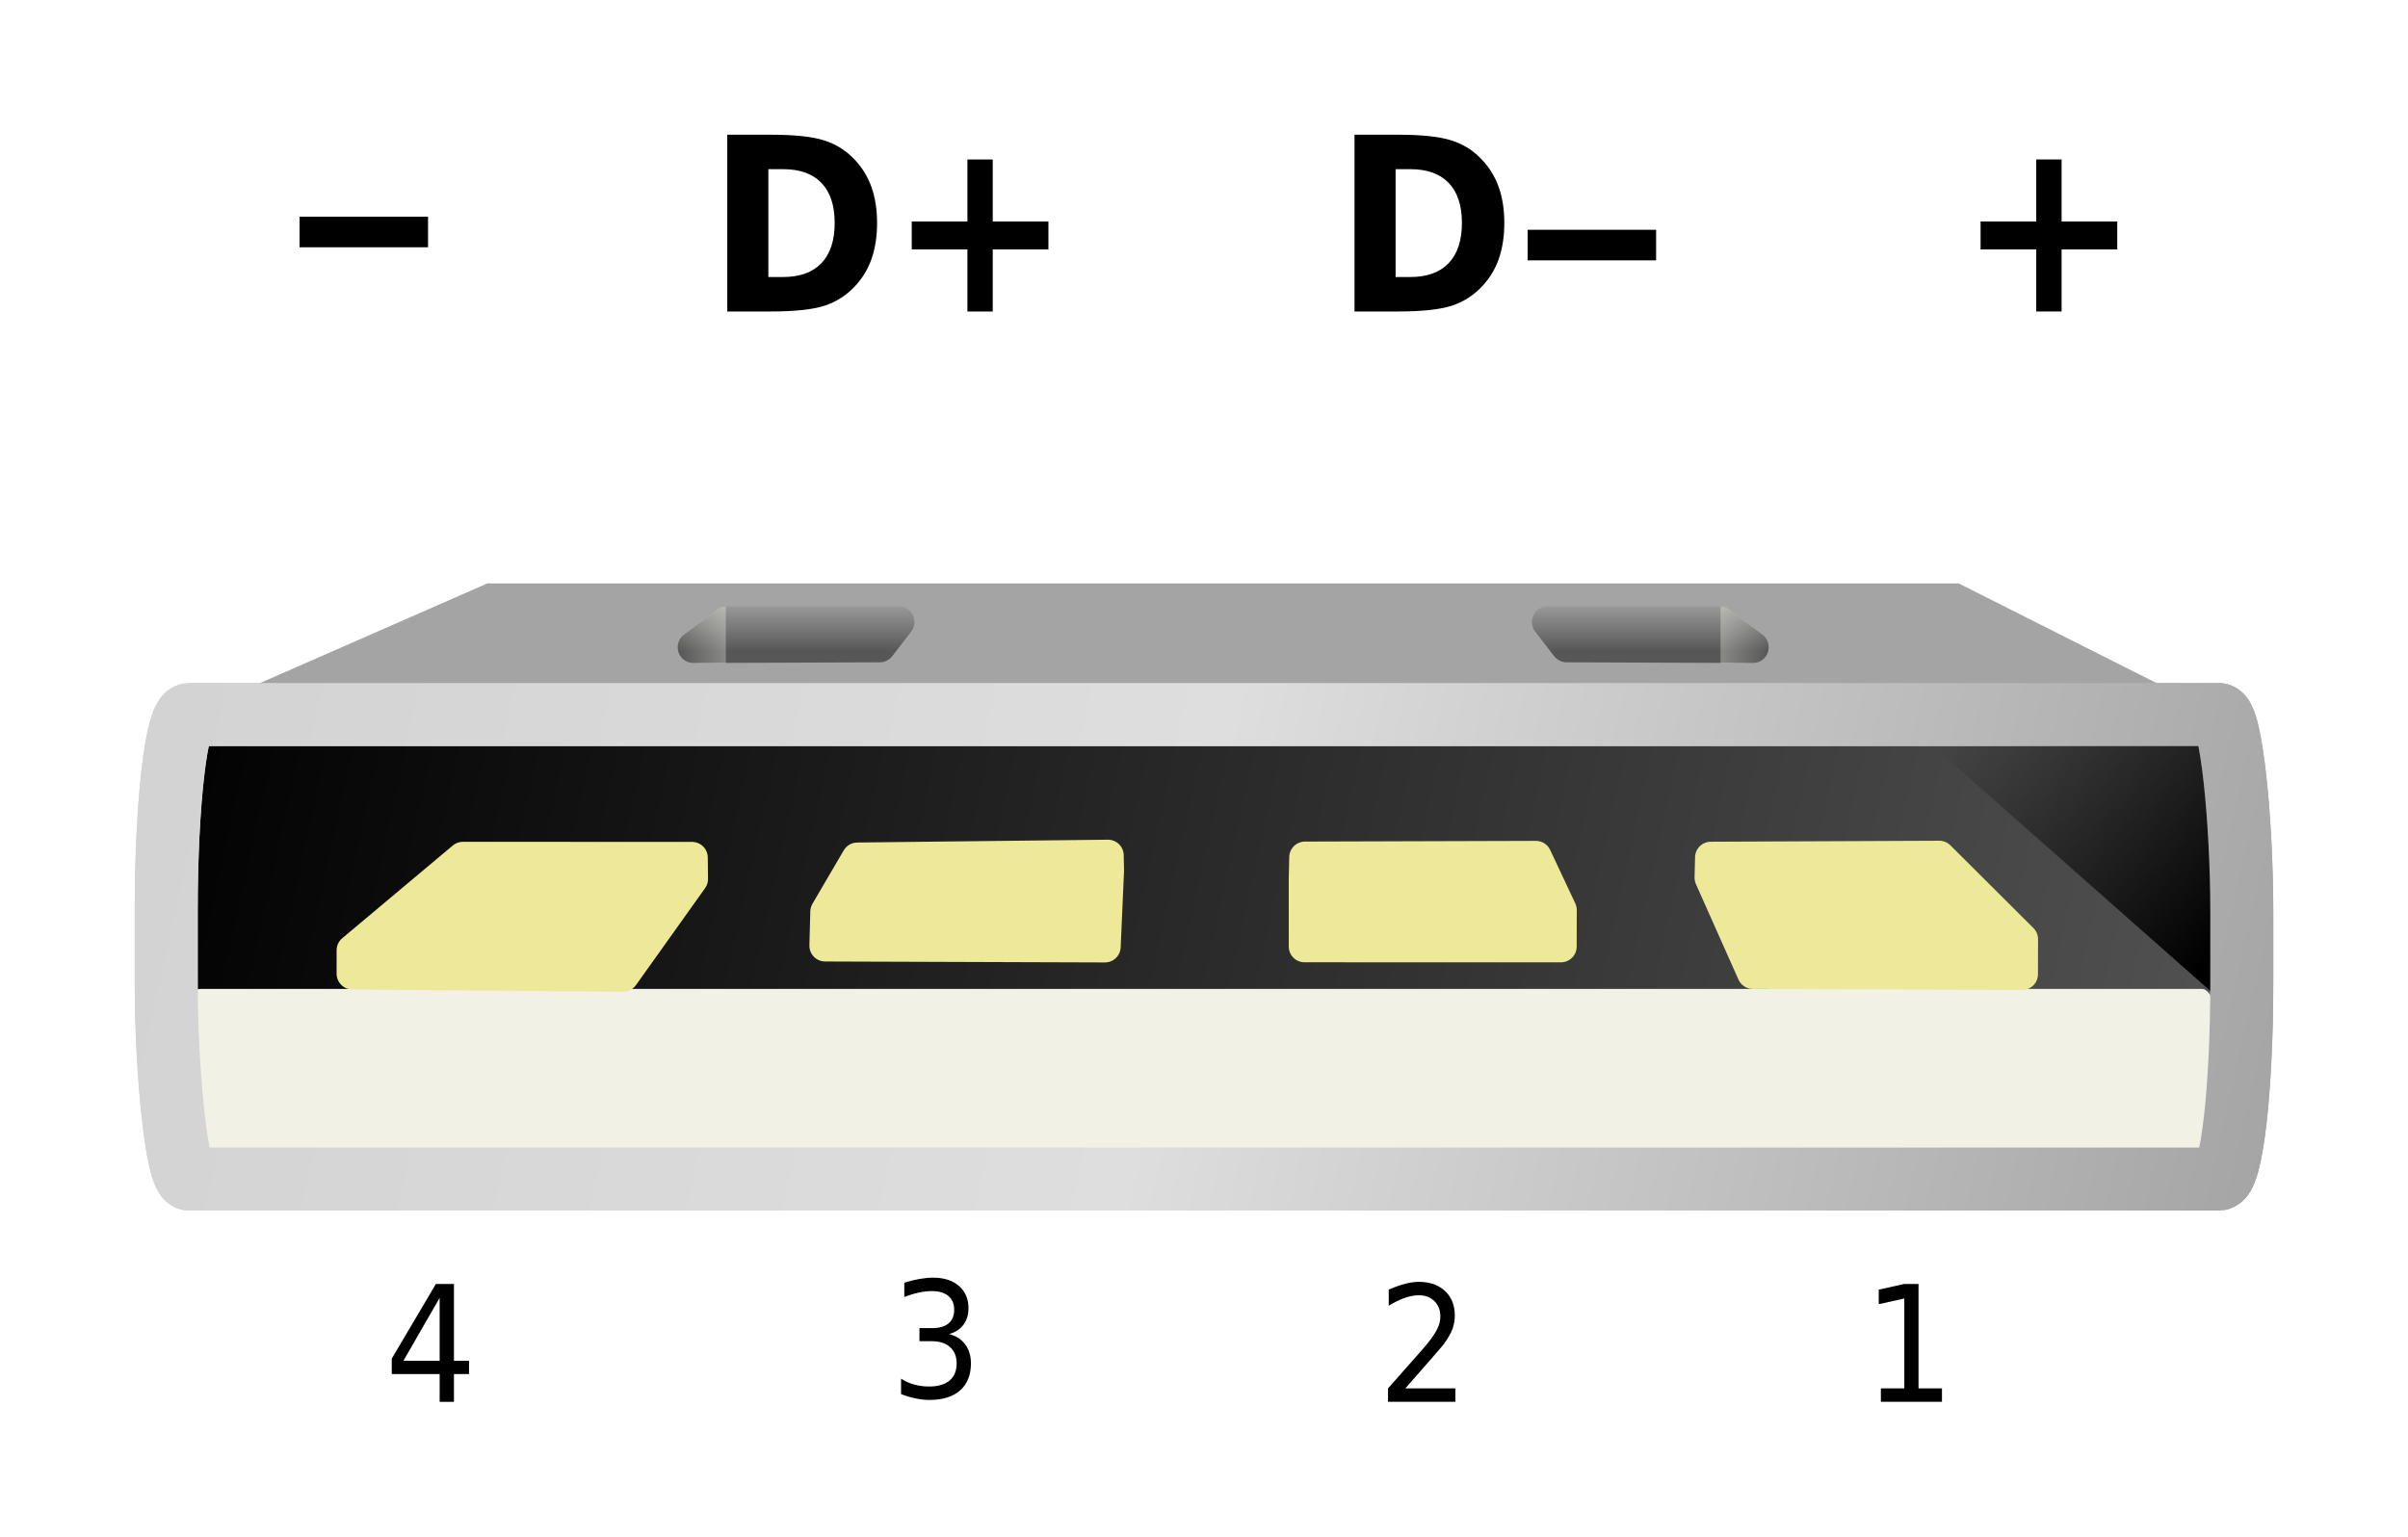 <?xml version="1.0" encoding="UTF-8" standalone="no"?>
<!-- Created with Inkscape (http://www.inkscape.org/) -->

<svg
   xmlns:dc="http://purl.org/dc/elements/1.1/"
   xmlns:cc="http://creativecommons.org/ns#"
   xmlns:rdf="http://www.w3.org/1999/02/22-rdf-syntax-ns#"
   xmlns:svg="http://www.w3.org/2000/svg"
   xmlns="http://www.w3.org/2000/svg"
   xmlns:xlink="http://www.w3.org/1999/xlink"
   xmlns:sodipodi="http://sodipodi.sourceforge.net/DTD/sodipodi-0.dtd"
   xmlns:inkscape="http://www.inkscape.org/namespaces/inkscape"
   width="357.453"
   height="228.128"
   id="svg2"
   sodipodi:version="0.32"
   inkscape:version="0.92.3 (2405546, 2018-03-11)"
   sodipodi:docname="usb.svg"
   inkscape:output_extension="org.inkscape.output.svg.inkscape"
   version="1.0">
  <defs
     id="defs4">
    <inkscape:perspective
       sodipodi:type="inkscape:persp3d"
       inkscape:vp_x="0 : 200 : 1"
       inkscape:vp_y="0 : 1000 : 0"
       inkscape:vp_z="700 : 200 : 1"
       inkscape:persp3d-origin="350 : 133.33333 : 1"
       id="perspective2745" />
    <linearGradient
       id="linearGradient7582">
      <stop
         id="stop7584"
         offset="0"
         style="stop-color:#575757;stop-opacity:1;" />
      <stop
         id="stop7586"
         offset="1"
         style="stop-color:#212121;stop-opacity:1;" />
    </linearGradient>
    <linearGradient
       id="linearGradient7563">
      <stop
         id="stop7565"
         offset="0"
         style="stop-color:#d2d2d2;stop-opacity:1;" />
      <stop
         style="stop-color:#dedede;stop-opacity:1;"
         offset="0.5"
         id="stop7567" />
      <stop
         id="stop7569"
         offset="1"
         style="stop-color:#a4a4a4;stop-opacity:0" />
    </linearGradient>
    <linearGradient
       inkscape:collect="always"
       id="linearGradient6349">
      <stop
         style="stop-color:#f2f2e8;stop-opacity:1;"
         offset="0"
         id="stop6351" />
      <stop
         style="stop-color:#f2f2e8;stop-opacity:0;"
         offset="1"
         id="stop6353" />
    </linearGradient>
    <linearGradient
       id="linearGradient6253">
      <stop
         style="stop-color:#575757;stop-opacity:1;"
         offset="0"
         id="stop6255" />
      <stop
         style="stop-color:#a3a3a3;stop-opacity:1;"
         offset="1"
         id="stop6257" />
    </linearGradient>
    <linearGradient
       id="linearGradient3150">
      <stop
         style="stop-color:#d2d2d2;stop-opacity:1;"
         offset="0"
         id="stop3152" />
      <stop
         id="stop3162"
         offset="0.5"
         style="stop-color:#dedede;stop-opacity:1;" />
      <stop
         style="stop-color:#a4a4a4;stop-opacity:1;"
         offset="1"
         id="stop3154" />
    </linearGradient>
    <linearGradient
       id="linearGradient3134">
      <stop
         style="stop-color:#000000;stop-opacity:1;"
         offset="0"
         id="stop3136" />
      <stop
         style="stop-color:#545454;stop-opacity:1;"
         offset="1"
         id="stop3138" />
    </linearGradient>
    <clipPath
       clipPathUnits="userSpaceOnUse"
       id="clipPath6343">
      <path
         id="path6345"
         d="m 24.188,396.25 c -0.022,0.007 -0.043,0.018 -0.062,0.031 l -0.535,0.406 c -0.089,0.063 -0.135,0.173 -0.102,0.277 0.026,0.102 0.125,0.181 0.23,0.191 l 2.969,-0.031 c 0.021,0.003 0.042,0.003 0.062,0 0.022,-0.007 0.043,-0.018 0.062,-0.031 0.024,-0.017 0.046,-0.038 0.062,-0.062 l 0.312,-0.375 c 0.013,-0.019 0.024,-0.04 0.031,-0.062 0.041,-0.098 0.016,-0.21 -0.062,-0.281 -0.009,-0.011 -0.02,-0.022 -0.031,-0.031 -0.029,-0.017 -0.061,-0.027 -0.094,-0.031 -0.01,-6.5e-4 -0.021,-6.5e-4 -0.031,0 h -2.719 c -0.031,-0.006 -0.063,-0.006 -0.094,0 z"
         style="fill:url(#linearGradient6347);fill-opacity:1;fill-rule:evenodd;stroke:none;stroke-width:0.5;stroke-linecap:round;stroke-linejoin:round;stroke-miterlimit:4;stroke-dasharray:none;stroke-opacity:1"
         sodipodi:nodetypes="cccsccssccssssccc"
         inkscape:connector-curvature="0" />
    </clipPath>
    <linearGradient
       inkscape:collect="always"
       xlink:href="#linearGradient6253"
       id="linearGradient6347"
       gradientUnits="userSpaceOnUse"
       x1="25.038"
       y1="396.954"
       x2="25.038"
       y2="396.129" />
    <linearGradient
       inkscape:collect="always"
       xlink:href="#linearGradient6349"
       id="linearGradient6355"
       x1="25.774"
       y1="396.701"
       x2="23.477"
       y2="396.888"
       gradientUnits="userSpaceOnUse" />
    <linearGradient
       inkscape:collect="always"
       xlink:href="#linearGradient6349"
       id="linearGradient6388"
       gradientUnits="userSpaceOnUse"
       x1="25.774"
       y1="396.701"
       x2="23.477"
       y2="396.888" />
    <linearGradient
       inkscape:collect="always"
       xlink:href="#linearGradient6349"
       id="linearGradient6392"
       gradientUnits="userSpaceOnUse"
       x1="25.774"
       y1="396.701"
       x2="23.477"
       y2="396.888" />
    <linearGradient
       inkscape:collect="always"
       xlink:href="#linearGradient6349"
       id="linearGradient6464"
       gradientUnits="userSpaceOnUse"
       x1="25.774"
       y1="396.701"
       x2="23.477"
       y2="396.888" />
    <linearGradient
       inkscape:collect="always"
       xlink:href="#linearGradient6349"
       id="linearGradient6468"
       gradientUnits="userSpaceOnUse"
       x1="25.774"
       y1="396.701"
       x2="23.477"
       y2="396.888" />
    <clipPath
       clipPathUnits="userSpaceOnUse"
       id="clipPath6343-3">
      <path
         inkscape:connector-curvature="0"
         id="path6345-5"
         d="m 24.188,396.25 c -0.022,0.007 -0.043,0.018 -0.062,0.031 l -0.535,0.406 c -0.089,0.063 -0.135,0.173 -0.102,0.277 0.026,0.102 0.125,0.181 0.23,0.191 l 2.969,-0.031 c 0.021,0.003 0.042,0.003 0.062,0 0.022,-0.007 0.043,-0.018 0.062,-0.031 0.024,-0.017 0.046,-0.038 0.062,-0.062 l 0.312,-0.375 c 0.013,-0.019 0.024,-0.04 0.031,-0.062 0.041,-0.098 0.016,-0.21 -0.062,-0.281 -0.009,-0.011 -0.02,-0.022 -0.031,-0.031 -0.029,-0.017 -0.061,-0.027 -0.094,-0.031 -0.01,-6.5e-4 -0.021,-6.5e-4 -0.031,0 h -2.719 c -0.031,-0.006 -0.063,-0.006 -0.094,0 z"
         style="fill:url(#linearGradient6347);fill-opacity:1;fill-rule:evenodd;stroke:none;stroke-width:0.5;stroke-linecap:round;stroke-linejoin:round;stroke-miterlimit:4;stroke-dasharray:none;stroke-opacity:1"
         sodipodi:nodetypes="cccsccssccssssccc" />
    </clipPath>
    <filter
       inkscape:collect="always"
       id="filter6365">
      <feGaussianBlur
         inkscape:collect="always"
         stdDeviation="0.004"
         id="feGaussianBlur6367" />
    </filter>
    <clipPath
       clipPathUnits="userSpaceOnUse"
       id="clipPath1004">
      <path
         inkscape:connector-curvature="0"
         id="path1002"
         d="m 24.188,396.25 c -0.022,0.007 -0.043,0.018 -0.062,0.031 l -0.535,0.406 c -0.089,0.063 -0.135,0.173 -0.102,0.277 0.026,0.102 0.125,0.181 0.23,0.191 l 2.969,-0.031 c 0.021,0.003 0.042,0.003 0.062,0 0.022,-0.007 0.043,-0.018 0.062,-0.031 0.024,-0.017 0.046,-0.038 0.062,-0.062 l 0.312,-0.375 c 0.013,-0.019 0.024,-0.04 0.031,-0.062 0.041,-0.098 0.016,-0.21 -0.062,-0.281 -0.009,-0.011 -0.02,-0.022 -0.031,-0.031 -0.029,-0.017 -0.061,-0.027 -0.094,-0.031 -0.01,-6.5e-4 -0.021,-6.5e-4 -0.031,0 h -2.719 c -0.031,-0.006 -0.063,-0.006 -0.094,0 z"
         style="fill:url(#linearGradient6347);fill-opacity:1;fill-rule:evenodd;stroke:none;stroke-width:0.5;stroke-linecap:round;stroke-linejoin:round;stroke-miterlimit:4;stroke-dasharray:none;stroke-opacity:1"
         sodipodi:nodetypes="cccsccssccssssccc" />
    </clipPath>
    <linearGradient
       inkscape:collect="always"
       xlink:href="#linearGradient3150"
       id="linearGradient6481"
       gradientUnits="userSpaceOnUse"
       gradientTransform="matrix(9.35,0,0,9.35,-773.511,-3501.456)"
       x1="13.91"
       y1="397.746"
       x2="48.81"
       y2="405.595" />
    <linearGradient
       inkscape:collect="always"
       xlink:href="#linearGradient5268"
       id="linearGradient6458"
       gradientUnits="userSpaceOnUse"
       x1="48.077"
       y1="401.24"
       x2="43.926"
       y2="397.752" />
    <linearGradient
       inkscape:collect="always"
       id="linearGradient5268">
      <stop
         style="stop-color:#000000;stop-opacity:1;"
         offset="0"
         id="stop5270" />
      <stop
         style="stop-color:#000000;stop-opacity:0;"
         offset="1"
         id="stop5272" />
    </linearGradient>
    <filter
       inkscape:collect="always"
       id="filter5276">
      <feGaussianBlur
         inkscape:collect="always"
         stdDeviation="0.025"
         id="feGaussianBlur5278" />
    </filter>
    <linearGradient
       inkscape:collect="always"
       xlink:href="#linearGradient3150"
       id="linearGradient6485"
       gradientUnits="userSpaceOnUse"
       gradientTransform="matrix(9.35,0,0,9.35,-1408.111,-3370.399)"
       x1="15.852"
       y1="397.783"
       x2="44.315"
       y2="395.137" />
    <linearGradient
       inkscape:collect="always"
       xlink:href="#linearGradient3134"
       id="linearGradient6491"
       gradientUnits="userSpaceOnUse"
       gradientTransform="matrix(9.35,0,0,9.35,-773.511,-3501.456)"
       x1="15.089"
       y1="396.71"
       x2="48.81"
       y2="404.16" />
    <linearGradient
       inkscape:collect="always"
       xlink:href="#linearGradient3150"
       id="linearGradient1196"
       gradientUnits="userSpaceOnUse"
       gradientTransform="matrix(9.35,0,0,9.35,-773.511,-3501.456)"
       x1="13.91"
       y1="397.746"
       x2="48.81"
       y2="405.595" />
    <linearGradient
       inkscape:collect="always"
       xlink:href="#linearGradient6253"
       id="linearGradient1198"
       gradientUnits="userSpaceOnUse"
       x1="25.038"
       y1="396.954"
       x2="25.038"
       y2="396.129" />
    <linearGradient
       inkscape:collect="always"
       xlink:href="#linearGradient6349"
       id="linearGradient1200"
       gradientUnits="userSpaceOnUse"
       x1="25.774"
       y1="396.701"
       x2="23.477"
       y2="396.888" />
    <linearGradient
       inkscape:collect="always"
       xlink:href="#linearGradient6253"
       id="linearGradient1202"
       gradientUnits="userSpaceOnUse"
       x1="25.038"
       y1="396.954"
       x2="25.038"
       y2="396.129" />
  </defs>
  <sodipodi:namedview
     id="base"
     pagecolor="#ffffff"
     bordercolor="#666666"
     borderopacity="1.0"
     inkscape:pageopacity="0.0"
     inkscape:pageshadow="2"
     inkscape:zoom="0.59469595"
     inkscape:cx="662.6616"
     inkscape:cy="21.966527"
     inkscape:document-units="px"
     inkscape:current-layer="layer3"
     showguides="false"
     inkscape:guide-bbox="true"
     inkscape:window-width="1680"
     inkscape:window-height="993"
     inkscape:window-x="-5"
     inkscape:window-y="-3"
     height="400px"
     width="700px"
     showgrid="false"
     fit-margin-top="20"
     fit-margin-left="20"
     fit-margin-right="20"
     fit-margin-bottom="20"
     inkscape:window-maximized="0">
    <sodipodi:guide
       orientation="vertical"
       position="1187.405,-60.816"
       id="guide7522"
       inkscape:locked="false" />
    <sodipodi:guide
       orientation="vertical"
       position="1215.689,-60.816"
       id="guide7524"
       inkscape:locked="false" />
    <sodipodi:guide
       orientation="vertical"
       position="1261.297,-60.816"
       id="guide7526"
       inkscape:locked="false" />
    <sodipodi:guide
       orientation="vertical"
       position="1289.935,-60.816"
       id="guide7528"
       inkscape:locked="false" />
    <sodipodi:guide
       orientation="horizontal"
       position="654.6,-2.803"
       id="guide7547"
       inkscape:locked="false" />
    <sodipodi:guide
       orientation="horizontal"
       position="654.6,11.418"
       id="guide7549"
       inkscape:locked="false" />
    <sodipodi:guide
       orientation="horizontal"
       position="654.6,83.353"
       id="guide7551"
       inkscape:locked="false" />
    <sodipodi:guide
       orientation="horizontal"
       position="654.6,146.966"
       id="guide7636"
       inkscape:locked="false" />
    <sodipodi:guide
       orientation="horizontal"
       position="654.6,190.068"
       id="guide7638"
       inkscape:locked="false" />
    <sodipodi:guide
       orientation="horizontal"
       position="654.6,-63.342"
       id="guide7640"
       inkscape:locked="false" />
    <sodipodi:guide
       orientation="horizontal"
       position="654.6,-103.918"
       id="guide7642"
       inkscape:locked="false" />
  </sodipodi:namedview>
  <g
     inkscape:label="USB A"
     inkscape:groupmode="layer"
     id="layer1"
     transform="translate(639.743,-441.336)"
     style="display:inline" />
  <g
     inkscape:groupmode="layer"
     id="layer4"
     inkscape:label="USB B"
     style="display:inline"
     transform="translate(654.6,-111.057)" />
  <g
     inkscape:groupmode="layer"
     id="layer3"
     inkscape:label="Text"
     style="display:inline"
     transform="translate(654.6,-111.057)">
    <rect
       style="display:inline;fill:url(#linearGradient6491);fill-opacity:1;fill-rule:evenodd;stroke:url(#linearGradient1196);stroke-width:9.35;stroke-linecap:round;stroke-linejoin:round;stroke-miterlimit:4;stroke-dasharray:none;stroke-dashoffset:0;stroke-opacity:1"
       id="rect2162"
       width="308.103"
       height="68.965"
       x="-629.925"
       y="217.145"
       rx="3.41"
       ry="29.17" />
    <rect
       style="display:inline;fill:#f2f1e6;fill-opacity:1;fill-rule:evenodd;stroke:none;stroke-width:1;stroke-linecap:round;stroke-linejoin:round;stroke-miterlimit:4;stroke-dasharray:none;stroke-dashoffset:0;stroke-opacity:1"
       id="rect3164"
       width="304.003"
       height="23.612"
       x="-628.299"
       y="257.884"
       rx="3.41"
       ry="11.806" />
    <path
       inkscape:connector-curvature="0"
       style="display:inline;fill:url(#linearGradient6485);fill-rule:evenodd;stroke:url(#linearGradient6485);stroke-width:9.35px;stroke-linecap:round;stroke-linejoin:round;stroke-opacity:1"
       d="m -627.714,217.607 45.459,-19.933 h 218.41 l 38.074,19.185 z"
       id="path3245"
       sodipodi:nodetypes="ccccc" />
    <path
       inkscape:connector-curvature="0"
       style="display:inline;fill:url(#linearGradient6458);fill-opacity:1;fill-rule:evenodd;stroke:none;stroke-width:1px;stroke-linecap:butt;stroke-linejoin:miter;stroke-opacity:1;filter:url(#filter5276)"
       d="m 48.14,402.392 -5.414,-4.782 5.335,0.11 z"
       id="path4289"
       sodipodi:nodetypes="cccc"
       transform="matrix(9.35,0,0,9.35,-773.511,-3501.456)" />
    <rect
       ry="29.17"
       rx="3.41"
       y="217.145"
       x="-629.925"
       height="68.965"
       width="308.103"
       id="rect3166"
       style="display:inline;fill:none;fill-opacity:1;fill-rule:evenodd;stroke:url(#linearGradient6481);stroke-width:9.35;stroke-linecap:round;stroke-linejoin:round;stroke-miterlimit:4;stroke-dasharray:none;stroke-dashoffset:0;stroke-opacity:1" />
    <path
       inkscape:connector-curvature="0"
       style="display:inline;fill:#ede998;fill-opacity:1;fill-rule:evenodd;stroke:#ede998;stroke-width:4.675;stroke-linecap:round;stroke-linejoin:round;stroke-miterlimit:4;stroke-dasharray:none;stroke-opacity:1"
       d="m -602.295,255.626 40.191,0.338 10.264,-14.396 -0.03,-3.177 -34.009,-0.014 -16.416,13.769 z"
       id="path3281"
       sodipodi:nodetypes="ccccccc" />
    <path
       inkscape:connector-curvature="0"
       style="display:inline;fill:#ede998;fill-opacity:1;fill-rule:evenodd;stroke:#ede998;stroke-width:4.675;stroke-linecap:round;stroke-linejoin:round;stroke-miterlimit:4;stroke-dasharray:none;stroke-opacity:1"
       d="m -532.113,251.472 0.135,-5.052 4.647,-7.939 37.205,-0.417 0.043,2.299 -0.496,11.251 z"
       id="path3306"
       sodipodi:nodetypes="ccccccc" />
    <path
       inkscape:connector-curvature="0"
       sodipodi:nodetypes="ccccccc"
       id="path3314"
       d="m -422.888,251.596 0.013,-5.421 -3.729,-7.937 -34.279,0.104 -0.074,3.294 0.003,9.954 z"
       style="display:inline;fill:#ede998;fill-opacity:1;fill-rule:evenodd;stroke:#ede998;stroke-width:4.675;stroke-linecap:round;stroke-linejoin:round;stroke-miterlimit:4;stroke-dasharray:none;stroke-opacity:1" />
    <path
       inkscape:connector-curvature="0"
       style="display:inline;fill:#ede998;fill-opacity:1;fill-rule:evenodd;stroke:#ede998;stroke-width:4.675;stroke-linecap:round;stroke-linejoin:round;stroke-miterlimit:4;stroke-dasharray:none;stroke-opacity:1"
       d="m -354.414,255.699 0.013,-5.199 -12.324,-12.282 -33.917,0.148 -0.074,2.999 6.318,14.182 z"
       id="path3316"
       sodipodi:nodetypes="ccccccc" />
    <g
       style="display:inline"
       id="g6376"
       transform="matrix(9.35,0,0,9.35,-773.511,-3503.794)">
      <path
         inkscape:connector-curvature="0"
         sodipodi:nodetypes="ccccc"
         id="path6251"
         d="m 26.685,396.882 -2.958,0.011 0.547,-0.402 2.712,-1e-5 z"
         style="fill:none;fill-rule:evenodd;stroke:url(#linearGradient1198);stroke-width:0.5;stroke-linecap:round;stroke-linejoin:round;stroke-miterlimit:4;stroke-dasharray:none;stroke-opacity:1" />
      <rect
         clip-path="url(#clipPath6343-3)"
         ry="1.864"
         rx="0"
         y="395.699"
         x="22.634"
         height="1.864"
         width="1.607"
         id="rect6274"
         style="opacity:1;fill:url(#linearGradient1200);fill-opacity:1;fill-rule:evenodd;stroke:none;stroke-width:0.5;stroke-linecap:round;stroke-linejoin:round;stroke-miterlimit:4;stroke-dasharray:none;stroke-dashoffset:0;stroke-opacity:1;filter:url(#filter6365)" />
    </g>
    <g
       style="display:inline"
       id="g6380"
       transform="matrix(-9.35,0,0,9.35,-172.54,-3503.794)">
      <path
         inkscape:connector-curvature="0"
         style="fill:none;fill-rule:evenodd;stroke:url(#linearGradient1202);stroke-width:0.5;stroke-linecap:round;stroke-linejoin:round;stroke-miterlimit:4;stroke-dasharray:none;stroke-opacity:1"
         d="m 26.685,396.882 -2.958,0.011 0.547,-0.402 2.712,-1e-5 z"
         id="path6382"
         sodipodi:nodetypes="ccccc" />
      <rect
         style="opacity:1;fill:url(#linearGradient6355);fill-opacity:1;fill-rule:evenodd;stroke:none;stroke-width:0.5;stroke-linecap:round;stroke-linejoin:round;stroke-miterlimit:4;stroke-dasharray:none;stroke-dashoffset:0;stroke-opacity:1;filter:url(#filter6365)"
         id="rect6384"
         width="1.607"
         height="1.864"
         x="22.634"
         y="395.699"
         rx="0"
         ry="1.864"
         clip-path="url(#clipPath6343-3)" />
    </g>
    <path
       inkscape:connector-curvature="0"
       style="font-style:normal;font-variant:normal;font-weight:normal;font-stretch:condensed;font-size:24px;line-height:100%;font-family:'DejaVu Sans';text-align:start;writing-mode:lr-tb;text-anchor:start;display:inline;fill:#000000;fill-opacity:1;stroke:none;stroke-width:1px;stroke-linecap:butt;stroke-linejoin:miter;stroke-opacity:1"
       d="m -589.336,303.751 -5.379,9.34 h 5.379 v -9.34 m -0.562,-2.062 h 2.684 v 11.402 h 2.238 v 1.969 h -2.238 v 4.125 h -2.121 v -4.125 h -7.113 v -2.285 l 6.551,-11.086"
       id="text6394" />
    <path
       inkscape:connector-curvature="0"
       style="font-style:normal;font-variant:normal;font-weight:normal;font-stretch:condensed;font-size:24px;line-height:100%;font-family:'DejaVu Sans';text-align:start;writing-mode:lr-tb;text-anchor:start;display:inline;fill:#000000;fill-opacity:1;stroke:none;stroke-width:1px;stroke-linecap:butt;stroke-linejoin:miter;stroke-opacity:1"
       d="m -513.717,309.13 c 1.016,0.242 1.809,0.746 2.379,1.512 0.578,0.766 0.867,1.711 0.867,2.836 -10e-6,1.727 -0.535,3.062 -1.605,4.008 -1.063,0.945 -2.578,1.418 -4.547,1.418 -0.664,0 -1.348,-0.074 -2.051,-0.223 -0.695,-0.141 -1.418,-0.355 -2.168,-0.645 v -2.285 c 0.594,0.383 1.242,0.672 1.945,0.867 0.703,0.195 1.437,0.293 2.203,0.293 1.336,0 2.352,-0.293 3.047,-0.879 0.703,-0.586 1.055,-1.438 1.055,-2.555 -10e-6,-1.031 -0.324,-1.836 -0.973,-2.414 -0.648,-0.586 -1.555,-0.879 -2.719,-0.879 h -1.828 v -1.945 h 1.91 c 1.047,1e-5 1.848,-0.23 2.402,-0.691 0.562,-0.469 0.844,-1.141 0.844,-2.016 -10e-6,-0.898 -0.289,-1.586 -0.867,-2.062 -0.57,-0.484 -1.391,-0.727 -2.461,-0.727 -0.586,2e-5 -1.211,0.07 -1.875,0.211 -0.664,0.141 -1.398,0.359 -2.203,0.656 v -2.109 c 0.805,-0.25 1.559,-0.437 2.262,-0.562 0.711,-0.125 1.379,-0.187 2.004,-0.188 1.617,10e-6 2.898,0.41 3.844,1.23 0.945,0.813 1.418,1.914 1.418,3.305 -10e-6,0.969 -0.25,1.789 -0.75,2.461 -0.5,0.664 -1.211,1.125 -2.133,1.383"
       id="text6398" />
    <path
       inkscape:connector-curvature="0"
       style="font-style:normal;font-variant:normal;font-weight:normal;font-stretch:condensed;font-size:24px;line-height:100%;font-family:'DejaVu Sans';text-align:start;writing-mode:lr-tb;text-anchor:start;display:inline;fill:#000000;fill-opacity:1;stroke:none;stroke-width:1px;stroke-linecap:butt;stroke-linejoin:miter;stroke-opacity:1"
       d="m -445.991,317.192 h 7.43 v 1.992 h -9.996 v -1.992 c 0.805,-0.93 1.906,-2.176 3.305,-3.738 1.398,-1.57 2.277,-2.582 2.637,-3.035 0.68,-0.852 1.152,-1.57 1.418,-2.156 0.273,-0.594 0.41,-1.176 0.41,-1.746 0,-0.93 -0.293,-1.687 -0.879,-2.273 -0.586,-0.586 -1.352,-0.879 -2.297,-0.879 -0.664,2e-5 -1.367,0.129 -2.109,0.387 -0.742,0.258 -1.535,0.648 -2.379,1.172 v -2.391 c 0.859,-0.383 1.66,-0.672 2.402,-0.867 0.75,-0.195 1.434,-0.293 2.051,-0.293 1.633,2e-5 2.934,0.453 3.902,1.359 0.969,0.906 1.453,2.117 1.453,3.633 -2e-5,0.719 -0.121,1.402 -0.363,2.051 -0.242,0.641 -0.684,1.398 -1.324,2.273 -0.18,0.227 -0.742,0.883 -1.688,1.969 -0.938,1.078 -2.262,2.59 -3.973,4.535"
       id="text6402" />
    <path
       inkscape:connector-curvature="0"
       style="font-style:normal;font-variant:normal;font-weight:normal;font-stretch:condensed;font-size:24px;line-height:100%;font-family:'DejaVu Sans';text-align:start;writing-mode:lr-tb;text-anchor:start;display:inline;fill:#000000;fill-opacity:1;stroke:none;stroke-width:1px;stroke-linecap:butt;stroke-linejoin:miter;stroke-opacity:1"
       d="m -375.396,317.192 h 3.48 v -13.348 l -3.797,0.844 v -2.156 l 3.773,-0.844 h 2.133 v 15.504 h 3.48 v 1.992 h -9.07 v -1.992"
       id="text6406" />
    <path
       inkscape:connector-curvature="0"
       style="font-style:normal;font-variant:normal;font-weight:bold;font-stretch:condensed;font-size:36px;line-height:100%;font-family:'DejaVu Sans';text-align:start;writing-mode:lr-tb;text-anchor:start;display:inline;fill:#000000;fill-opacity:1;stroke:none;stroke-width:1px;stroke-linecap:butt;stroke-linejoin:miter;stroke-opacity:1"
       d="m -610.132,143.234 h 19.072 v 4.535 h -19.072 v -4.535"
       id="text6410" />
    <path
       inkscape:connector-curvature="0"
       style="font-style:normal;font-variant:normal;font-weight:bold;font-stretch:condensed;font-size:36px;line-height:100%;font-family:'DejaVu Sans';text-align:start;writing-mode:lr-tb;text-anchor:start;display:inline;fill:#000000;fill-opacity:1;stroke:none;stroke-width:1px;stroke-linecap:butt;stroke-linejoin:miter;stroke-opacity:1"
       d="m -540.541,136.172 v 16.014 h 2.18 c 2.484,1e-5 4.383,-0.686 5.695,-2.057 1.312,-1.371 1.969,-3.363 1.969,-5.977 -2e-5,-2.602 -0.656,-4.582 -1.969,-5.941 -1.301,-1.359 -3.199,-2.039 -5.695,-2.039 h -2.18 m -6.1,-5.115 h 6.434 c 3.586,2e-5 6.252,0.287 7.998,0.861 1.758,0.563 3.264,1.523 4.518,2.883 1.113,1.184 1.939,2.549 2.479,4.096 0.539,1.547 0.809,3.299 0.809,5.256 -3e-5,1.98 -0.27,3.75 -0.809,5.309 -0.539,1.547 -1.365,2.912 -2.479,4.096 -1.266,1.359 -2.783,2.326 -4.553,2.9 -1.77,0.562 -4.424,0.844 -7.963,0.844 h -6.434 v -26.244 m 39.41,3.674 v 9.211 h 8.262 v 4.148 h -8.262 v 9.211 h -3.762 v -9.211 h -8.262 v -4.148 h 8.262 v -9.211 h 3.762"
       id="text6414" />
    <path
       inkscape:connector-curvature="0"
       style="font-style:normal;font-variant:normal;font-weight:bold;font-stretch:condensed;font-size:36px;line-height:100%;font-family:'DejaVu Sans';text-align:start;writing-mode:lr-tb;text-anchor:start;display:inline;fill:#000000;fill-opacity:1;stroke:none;stroke-width:1px;stroke-linecap:butt;stroke-linejoin:miter;stroke-opacity:1"
       d="m -447.431,136.172 v 16.014 h 2.18 c 2.484,1e-5 4.383,-0.686 5.695,-2.057 1.312,-1.371 1.969,-3.363 1.969,-5.977 -2e-5,-2.602 -0.656,-4.582 -1.969,-5.941 -1.301,-1.359 -3.199,-2.039 -5.695,-2.039 h -2.18 m -6.1,-5.115 h 6.434 c 3.586,2e-5 6.252,0.287 7.998,0.861 1.758,0.563 3.264,1.523 4.518,2.883 1.113,1.184 1.939,2.549 2.479,4.096 0.539,1.547 0.809,3.299 0.809,5.256 -2e-5,1.98 -0.27,3.75 -0.809,5.309 -0.539,1.547 -1.365,2.912 -2.479,4.096 -1.266,1.359 -2.783,2.326 -4.553,2.9 -1.77,0.562 -4.424,0.844 -7.963,0.844 h -6.434 v -26.244 m 25.699,14.115 h 19.072 v 4.535 h -19.072 v -4.535"
       id="text6418" />
    <path
       inkscape:connector-curvature="0"
       style="font-style:normal;font-variant:normal;font-weight:bold;font-stretch:condensed;font-size:36px;line-height:100%;font-family:'DejaVu Sans';text-align:start;writing-mode:lr-tb;text-anchor:start;display:inline;fill:#000000;fill-opacity:1;stroke:none;stroke-width:1px;stroke-linecap:butt;stroke-linejoin:miter;stroke-opacity:1"
       d="m -348.569,134.731 v 9.211 h 8.262 v 4.148 h -8.262 v 9.211 h -3.762 v -9.211 h -8.262 v -4.148 h 8.262 v -9.211 h 3.762"
       id="text6422" />
  </g>
  <g
     inkscape:groupmode="layer"
     id="layer2"
     inkscape:label="lines"
     style="display:none"
     transform="translate(654.6,-111.057)">
    <path
       style="opacity:0.469;fill:none;fill-rule:evenodd;stroke:#edecef;stroke-width:1px;stroke-linecap:butt;stroke-linejoin:miter;stroke-opacity:1"
       d="m 669.42,288.232 -18.43,1.784 -54.695,-131.387"
       id="path13692"
       inkscape:connector-curvature="0" />
    <path
       style="opacity:0.469;fill:none;fill-rule:evenodd;stroke:#edecef;stroke-width:1px;stroke-linecap:butt;stroke-linejoin:miter;stroke-opacity:1"
       d="M 673.581,287.637 596.295,158.034"
       id="path13694"
       inkscape:connector-curvature="0" />
    <path
       style="opacity:0.469;fill:none;fill-rule:evenodd;stroke:#edecef;stroke-width:1px;stroke-linecap:butt;stroke-linejoin:miter;stroke-opacity:1"
       d="M 541.005,286.448 596.295,158.034"
       id="path13696"
       inkscape:connector-curvature="0" />
    <path
       style="opacity:0.469;fill:none;fill-rule:evenodd;stroke:#edecef;stroke-width:1px;stroke-linecap:butt;stroke-linejoin:miter;stroke-opacity:1"
       d="M 522.873,286.746 596.889,158.628"
       id="path13698"
       sodipodi:nodetypes="cc"
       inkscape:connector-curvature="0" />
    <path
       style="opacity:0.469;fill:none;fill-rule:evenodd;stroke:#edecef;stroke-width:1px;stroke-linecap:butt;stroke-linejoin:miter;stroke-opacity:1"
       d="m 550.22,237.104 h 93.041 v -53.209"
       id="path13700"
       inkscape:connector-curvature="0" />
    <path
       style="opacity:0.469;fill:none;fill-rule:evenodd;stroke:#edecef;stroke-width:1px;stroke-linecap:butt;stroke-linejoin:miter;stroke-opacity:1"
       d="m 550.517,235.915 v -50.831"
       id="path13702"
       inkscape:connector-curvature="0" />
  </g>
</svg>
